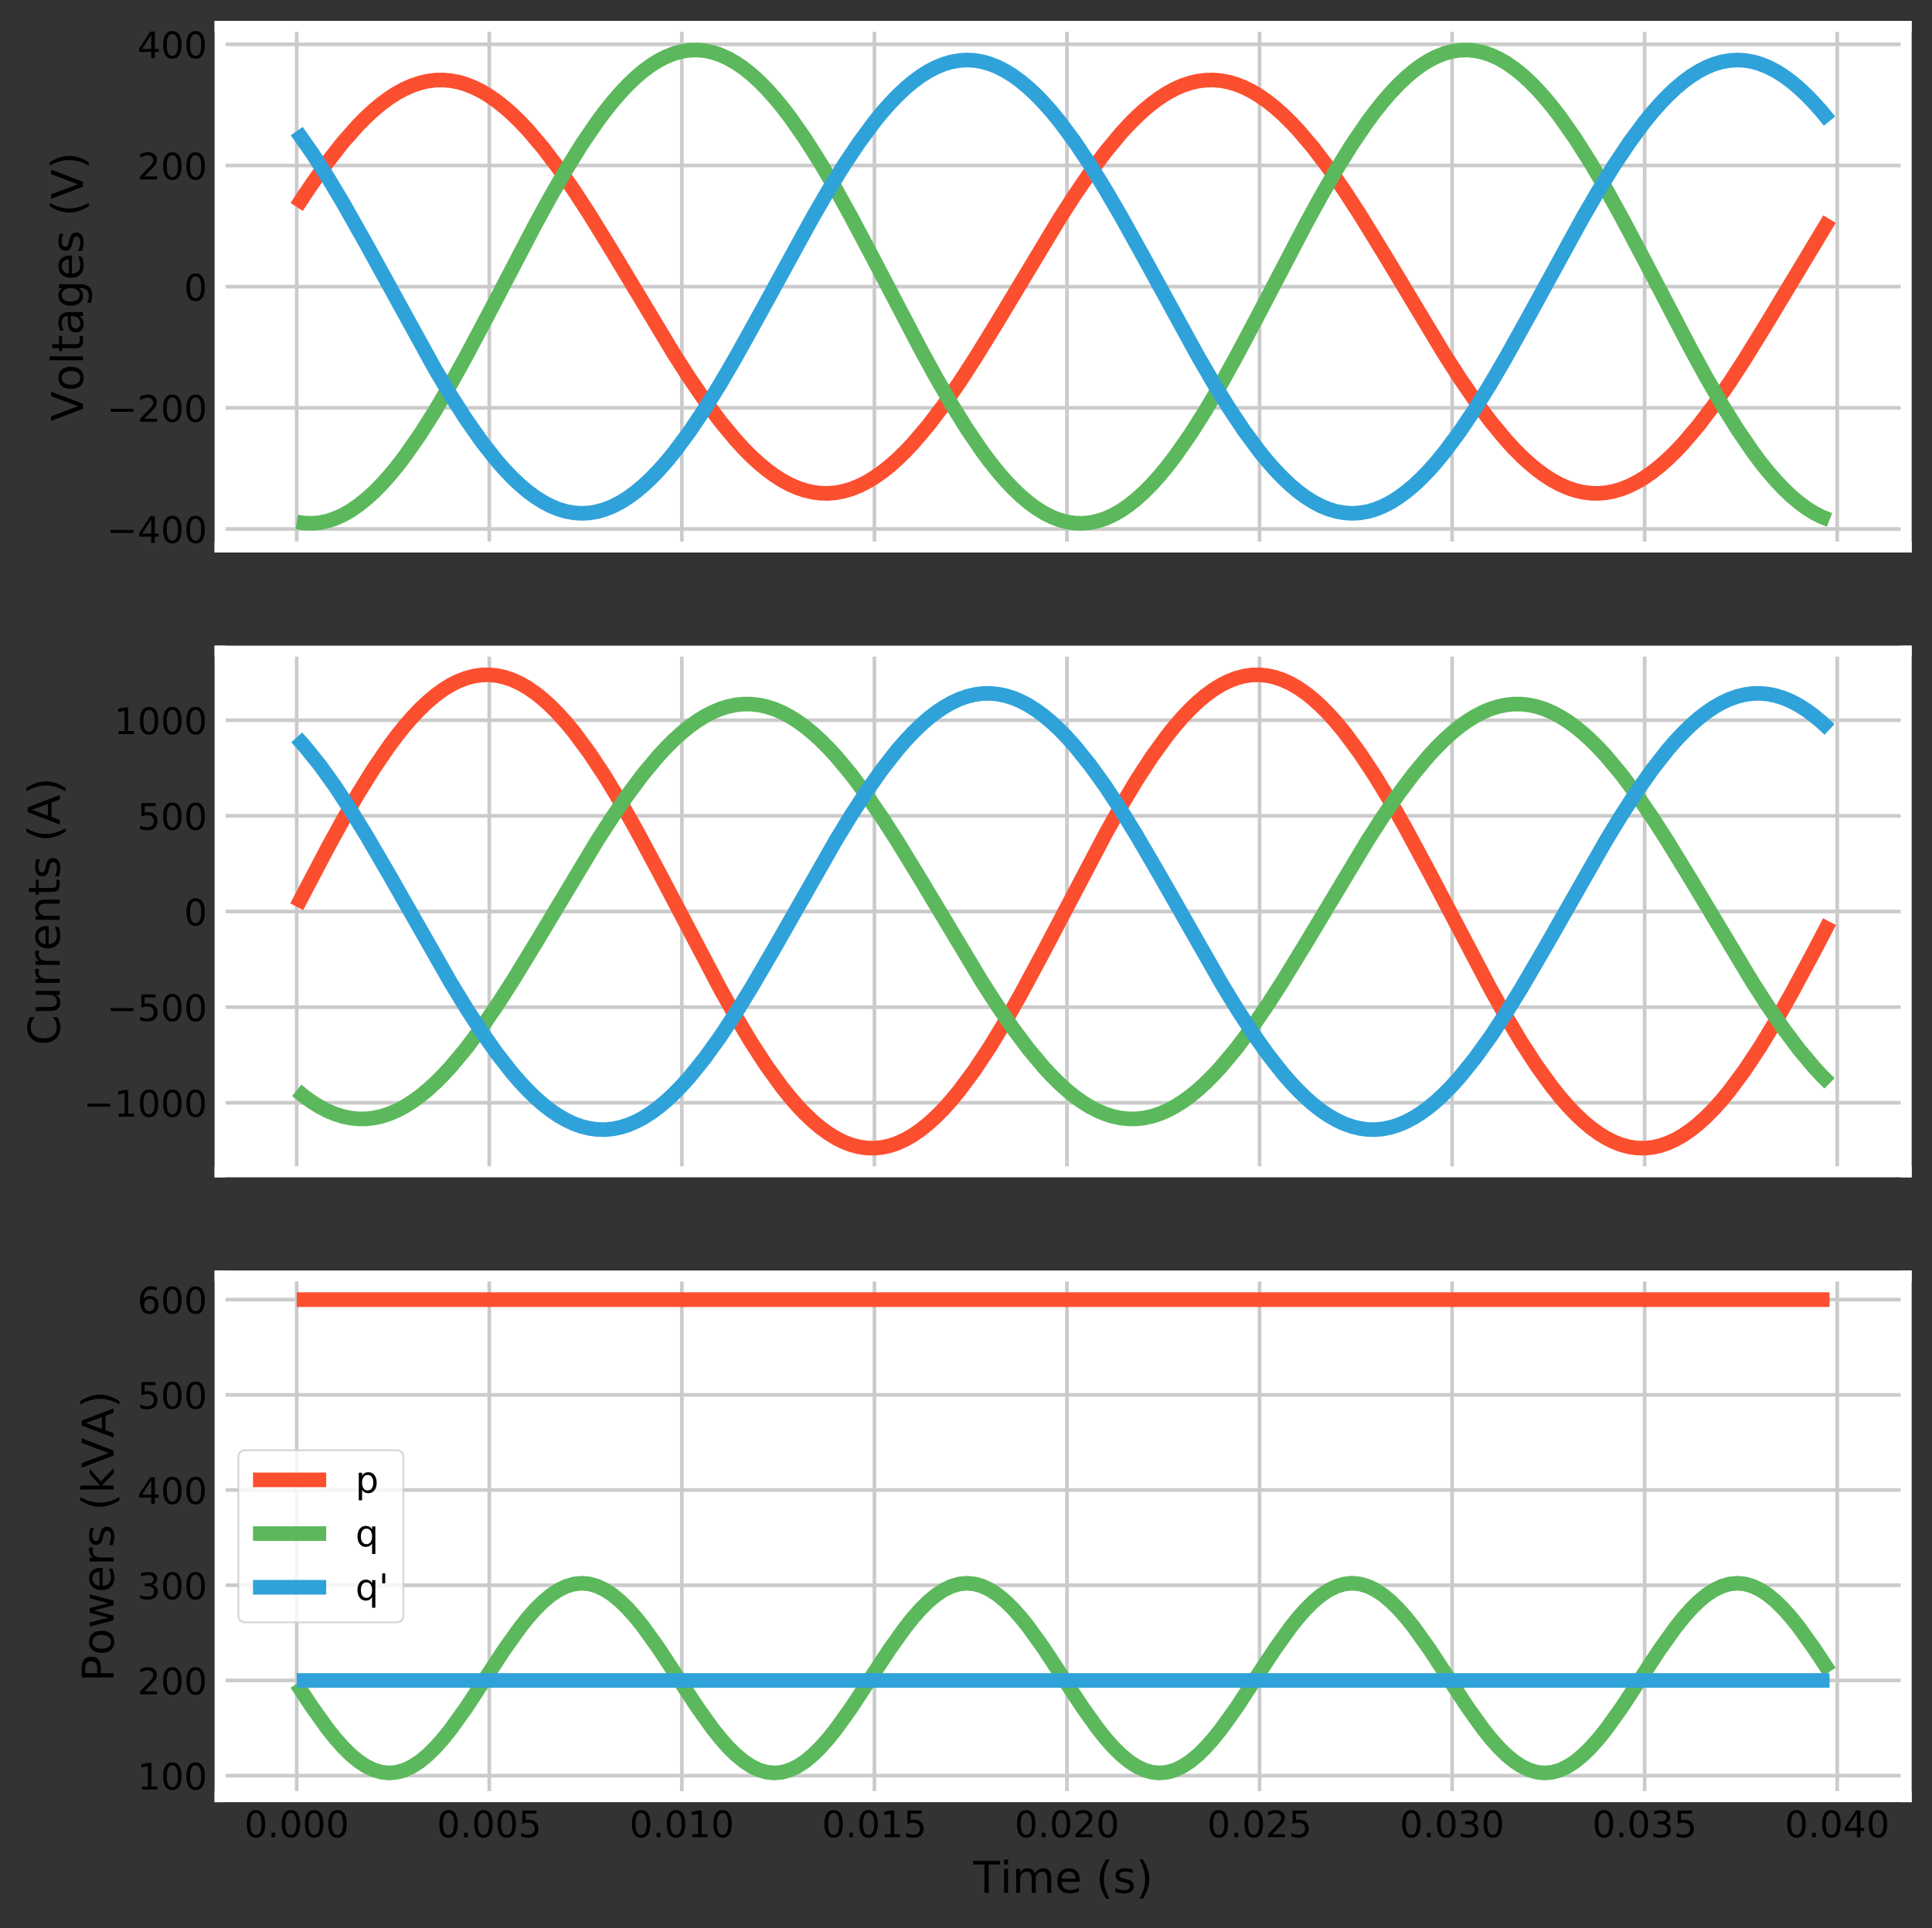 <?xml version="1.0" encoding="utf-8" standalone="no"?>
<!DOCTYPE svg PUBLIC "-//W3C//DTD SVG 1.1//EN"
  "http://www.w3.org/Graphics/SVG/1.1/DTD/svg11.dtd">
<!-- Created with matplotlib (http://matplotlib.org/) -->
<svg height="527pt" version="1.1" viewBox="0 0 528 527" width="528pt" xmlns="http://www.w3.org/2000/svg" xmlns:xlink="http://www.w3.org/1999/xlink">
 <rect x="0" y="0" width="528" height="527" fill="#333333" stroke="none"/>
 <defs>
  <style type="text/css">
*{stroke-linecap:butt;stroke-linejoin:round;}
  </style>
 </defs>
 <g id="figure_1">
  <g id="patch_1">
   <path d="M 0 527.032 
L 528.143 527.032 
L 528.143 0 
L 0 0 
z
" style="fill:none;opacity:0;"/>
  </g>
  <g id="axes_1">
   <g id="patch_2">
    <path d="M 60.143 149.506 
L 520.943 149.506 
L 520.943 7.2 
L 60.143 7.2 
z
" style="fill:#ffffff;"/>
   </g>
   <g id="matplotlib.axis_1">
    <g id="xtick_1">
     <g id="line2d_1">
      <path clip-path="url(#p854ce98c06)" d="M 81.089 149.506 
L 81.089 7.2 
" style="fill:none;stroke:#cbcbcb;"/>
     </g>
     <g id="line2d_2"/>
    </g>
    <g id="xtick_2">
     <g id="line2d_3">
      <path clip-path="url(#p854ce98c06)" d="M 133.716 149.506 
L 133.716 7.2 
" style="fill:none;stroke:#cbcbcb;"/>
     </g>
     <g id="line2d_4"/>
    </g>
    <g id="xtick_3">
     <g id="line2d_5">
      <path clip-path="url(#p854ce98c06)" d="M 186.342 149.506 
L 186.342 7.2 
" style="fill:none;stroke:#cbcbcb;"/>
     </g>
     <g id="line2d_6"/>
    </g>
    <g id="xtick_4">
     <g id="line2d_7">
      <path clip-path="url(#p854ce98c06)" d="M 238.969 149.506 
L 238.969 7.2 
" style="fill:none;stroke:#cbcbcb;"/>
     </g>
     <g id="line2d_8"/>
    </g>
    <g id="xtick_5">
     <g id="line2d_9">
      <path clip-path="url(#p854ce98c06)" d="M 291.596 149.506 
L 291.596 7.2 
" style="fill:none;stroke:#cbcbcb;"/>
     </g>
     <g id="line2d_10"/>
    </g>
    <g id="xtick_6">
     <g id="line2d_11">
      <path clip-path="url(#p854ce98c06)" d="M 344.223 149.506 
L 344.223 7.2 
" style="fill:none;stroke:#cbcbcb;"/>
     </g>
     <g id="line2d_12"/>
    </g>
    <g id="xtick_7">
     <g id="line2d_13">
      <path clip-path="url(#p854ce98c06)" d="M 396.85 149.506 
L 396.85 7.2 
" style="fill:none;stroke:#cbcbcb;"/>
     </g>
     <g id="line2d_14"/>
    </g>
    <g id="xtick_8">
     <g id="line2d_15">
      <path clip-path="url(#p854ce98c06)" d="M 449.476 149.506 
L 449.476 7.2 
" style="fill:none;stroke:#cbcbcb;"/>
     </g>
     <g id="line2d_16"/>
    </g>
    <g id="xtick_9">
     <g id="line2d_17">
      <path clip-path="url(#p854ce98c06)" d="M 502.103 149.506 
L 502.103 7.2 
" style="fill:none;stroke:#cbcbcb;"/>
     </g>
     <g id="line2d_18"/>
    </g>
   </g>
   <g id="matplotlib.axis_2">
    <g id="ytick_1">
     <g id="line2d_19">
      <path clip-path="url(#p854ce98c06)" d="M 60.143 144.587 
L 520.943 144.587 
" style="fill:none;stroke:#cbcbcb;"/>
     </g>
     <g id="line2d_20"/>
     <g id="text_1">
      <!-- −400 -->
      <defs>
       <path d="M 10.594 35.5 
L 73.188 35.5 
L 73.188 27.203 
L 10.594 27.203 
z
" id="DejaVuSans-2212"/>
       <path d="M 37.797 64.312 
L 12.891 25.391 
L 37.797 25.391 
z
M 35.203 72.906 
L 47.609 72.906 
L 47.609 25.391 
L 58.016 25.391 
L 58.016 17.188 
L 47.609 17.188 
L 47.609 0 
L 37.797 0 
L 37.797 17.188 
L 4.891 17.188 
L 4.891 26.703 
z
" id="DejaVuSans-34"/>
       <path d="M 31.781 66.406 
Q 24.172 66.406 20.328 58.906 
Q 16.5 51.422 16.5 36.375 
Q 16.5 21.391 20.328 13.891 
Q 24.172 6.391 31.781 6.391 
Q 39.453 6.391 43.281 13.891 
Q 47.125 21.391 47.125 36.375 
Q 47.125 51.422 43.281 58.906 
Q 39.453 66.406 31.781 66.406 
z
M 31.781 74.219 
Q 44.047 74.219 50.516 64.516 
Q 56.984 54.828 56.984 36.375 
Q 56.984 17.969 50.516 8.266 
Q 44.047 -1.422 31.781 -1.422 
Q 19.531 -1.422 13.062 8.266 
Q 6.594 17.969 6.594 36.375 
Q 6.594 54.828 13.062 64.516 
Q 19.531 74.219 31.781 74.219 
z
" id="DejaVuSans-30"/>
      </defs>
      <g transform="translate(29.176 148.386)scale(0.1 -0.1)">
       <use xlink:href="#DejaVuSans-2212"/>
       <use x="83.789" xlink:href="#DejaVuSans-34"/>
       <use x="147.412" xlink:href="#DejaVuSans-30"/>
       <use x="211.035" xlink:href="#DejaVuSans-30"/>
      </g>
     </g>
    </g>
    <g id="ytick_2">
     <g id="line2d_21">
      <path clip-path="url(#p854ce98c06)" d="M 60.143 111.47 
L 520.943 111.47 
" style="fill:none;stroke:#cbcbcb;"/>
     </g>
     <g id="line2d_22"/>
     <g id="text_2">
      <!-- −200 -->
      <defs>
       <path d="M 19.188 8.297 
L 53.609 8.297 
L 53.609 0 
L 7.328 0 
L 7.328 8.297 
Q 12.938 14.109 22.625 23.891 
Q 32.328 33.688 34.812 36.531 
Q 39.547 41.844 41.422 45.531 
Q 43.312 49.219 43.312 52.781 
Q 43.312 58.594 39.234 62.25 
Q 35.156 65.922 28.609 65.922 
Q 23.969 65.922 18.812 64.312 
Q 13.672 62.703 7.812 59.422 
L 7.812 69.391 
Q 13.766 71.781 18.938 73 
Q 24.125 74.219 28.422 74.219 
Q 39.75 74.219 46.484 68.547 
Q 53.219 62.891 53.219 53.422 
Q 53.219 48.922 51.531 44.891 
Q 49.859 40.875 45.406 35.406 
Q 44.188 33.984 37.641 27.219 
Q 31.109 20.453 19.188 8.297 
z
" id="DejaVuSans-32"/>
      </defs>
      <g transform="translate(29.176 115.269)scale(0.1 -0.1)">
       <use xlink:href="#DejaVuSans-2212"/>
       <use x="83.789" xlink:href="#DejaVuSans-32"/>
       <use x="147.412" xlink:href="#DejaVuSans-30"/>
       <use x="211.035" xlink:href="#DejaVuSans-30"/>
      </g>
     </g>
    </g>
    <g id="ytick_3">
     <g id="line2d_23">
      <path clip-path="url(#p854ce98c06)" d="M 60.143 78.353 
L 520.943 78.353 
" style="fill:none;stroke:#cbcbcb;"/>
     </g>
     <g id="line2d_24"/>
     <g id="text_3">
      <!-- 0 -->
      <g transform="translate(50.281 82.152)scale(0.1 -0.1)">
       <use xlink:href="#DejaVuSans-30"/>
      </g>
     </g>
    </g>
    <g id="ytick_4">
     <g id="line2d_25">
      <path clip-path="url(#p854ce98c06)" d="M 60.143 45.236 
L 520.943 45.236 
" style="fill:none;stroke:#cbcbcb;"/>
     </g>
     <g id="line2d_26"/>
     <g id="text_4">
      <!-- 200 -->
      <g transform="translate(37.556 49.035)scale(0.1 -0.1)">
       <use xlink:href="#DejaVuSans-32"/>
       <use x="63.623" xlink:href="#DejaVuSans-30"/>
       <use x="127.246" xlink:href="#DejaVuSans-30"/>
      </g>
     </g>
    </g>
    <g id="ytick_5">
     <g id="line2d_27">
      <path clip-path="url(#p854ce98c06)" d="M 60.143 12.119 
L 520.943 12.119 
" style="fill:none;stroke:#cbcbcb;"/>
     </g>
     <g id="line2d_28"/>
     <g id="text_5">
      <!-- 400 -->
      <g transform="translate(37.556 15.918)scale(0.1 -0.1)">
       <use xlink:href="#DejaVuSans-34"/>
       <use x="63.623" xlink:href="#DejaVuSans-30"/>
       <use x="127.246" xlink:href="#DejaVuSans-30"/>
      </g>
     </g>
    </g>
    <g id="text_6">
     <!-- Voltages (V) -->
     <defs>
      <path d="M 28.609 0 
L 0.781 72.906 
L 11.078 72.906 
L 34.188 11.531 
L 57.328 72.906 
L 67.578 72.906 
L 39.797 0 
z
" id="DejaVuSans-56"/>
      <path d="M 30.609 48.391 
Q 23.391 48.391 19.188 42.75 
Q 14.984 37.109 14.984 27.297 
Q 14.984 17.484 19.156 11.844 
Q 23.344 6.203 30.609 6.203 
Q 37.797 6.203 41.984 11.859 
Q 46.188 17.531 46.188 27.297 
Q 46.188 37.016 41.984 42.703 
Q 37.797 48.391 30.609 48.391 
z
M 30.609 56 
Q 42.328 56 49.016 48.375 
Q 55.719 40.766 55.719 27.297 
Q 55.719 13.875 49.016 6.219 
Q 42.328 -1.422 30.609 -1.422 
Q 18.844 -1.422 12.172 6.219 
Q 5.516 13.875 5.516 27.297 
Q 5.516 40.766 12.172 48.375 
Q 18.844 56 30.609 56 
z
" id="DejaVuSans-6f"/>
      <path d="M 9.422 75.984 
L 18.406 75.984 
L 18.406 0 
L 9.422 0 
z
" id="DejaVuSans-6c"/>
      <path d="M 18.312 70.219 
L 18.312 54.688 
L 36.812 54.688 
L 36.812 47.703 
L 18.312 47.703 
L 18.312 18.016 
Q 18.312 11.328 20.141 9.422 
Q 21.969 7.516 27.594 7.516 
L 36.812 7.516 
L 36.812 0 
L 27.594 0 
Q 17.188 0 13.234 3.875 
Q 9.281 7.766 9.281 18.016 
L 9.281 47.703 
L 2.688 47.703 
L 2.688 54.688 
L 9.281 54.688 
L 9.281 70.219 
z
" id="DejaVuSans-74"/>
      <path d="M 34.281 27.484 
Q 23.391 27.484 19.188 25 
Q 14.984 22.516 14.984 16.5 
Q 14.984 11.719 18.141 8.906 
Q 21.297 6.109 26.703 6.109 
Q 34.188 6.109 38.703 11.406 
Q 43.219 16.703 43.219 25.484 
L 43.219 27.484 
z
M 52.203 31.203 
L 52.203 0 
L 43.219 0 
L 43.219 8.297 
Q 40.141 3.328 35.547 0.953 
Q 30.953 -1.422 24.312 -1.422 
Q 15.922 -1.422 10.953 3.297 
Q 6 8.016 6 15.922 
Q 6 25.141 12.172 29.828 
Q 18.359 34.516 30.609 34.516 
L 43.219 34.516 
L 43.219 35.406 
Q 43.219 41.609 39.141 45 
Q 35.062 48.391 27.688 48.391 
Q 23 48.391 18.547 47.266 
Q 14.109 46.141 10.016 43.891 
L 10.016 52.203 
Q 14.938 54.109 19.578 55.047 
Q 24.219 56 28.609 56 
Q 40.484 56 46.344 49.844 
Q 52.203 43.703 52.203 31.203 
z
" id="DejaVuSans-61"/>
      <path d="M 45.406 27.984 
Q 45.406 37.75 41.375 43.109 
Q 37.359 48.484 30.078 48.484 
Q 22.859 48.484 18.828 43.109 
Q 14.797 37.75 14.797 27.984 
Q 14.797 18.266 18.828 12.891 
Q 22.859 7.516 30.078 7.516 
Q 37.359 7.516 41.375 12.891 
Q 45.406 18.266 45.406 27.984 
z
M 54.391 6.781 
Q 54.391 -7.172 48.188 -13.984 
Q 42 -20.797 29.203 -20.797 
Q 24.469 -20.797 20.266 -20.094 
Q 16.062 -19.391 12.109 -17.922 
L 12.109 -9.188 
Q 16.062 -11.328 19.922 -12.344 
Q 23.781 -13.375 27.781 -13.375 
Q 36.625 -13.375 41.016 -8.766 
Q 45.406 -4.156 45.406 5.172 
L 45.406 9.625 
Q 42.625 4.781 38.281 2.391 
Q 33.938 0 27.875 0 
Q 17.828 0 11.672 7.656 
Q 5.516 15.328 5.516 27.984 
Q 5.516 40.672 11.672 48.328 
Q 17.828 56 27.875 56 
Q 33.938 56 38.281 53.609 
Q 42.625 51.219 45.406 46.391 
L 45.406 54.688 
L 54.391 54.688 
z
" id="DejaVuSans-67"/>
      <path d="M 56.203 29.594 
L 56.203 25.203 
L 14.891 25.203 
Q 15.484 15.922 20.484 11.062 
Q 25.484 6.203 34.422 6.203 
Q 39.594 6.203 44.453 7.469 
Q 49.312 8.734 54.109 11.281 
L 54.109 2.781 
Q 49.266 0.734 44.188 -0.344 
Q 39.109 -1.422 33.891 -1.422 
Q 20.797 -1.422 13.156 6.188 
Q 5.516 13.812 5.516 26.812 
Q 5.516 40.234 12.766 48.109 
Q 20.016 56 32.328 56 
Q 43.359 56 49.781 48.891 
Q 56.203 41.797 56.203 29.594 
z
M 47.219 32.234 
Q 47.125 39.594 43.094 43.984 
Q 39.062 48.391 32.422 48.391 
Q 24.906 48.391 20.391 44.141 
Q 15.875 39.891 15.188 32.172 
z
" id="DejaVuSans-65"/>
      <path d="M 44.281 53.078 
L 44.281 44.578 
Q 40.484 46.531 36.375 47.5 
Q 32.281 48.484 27.875 48.484 
Q 21.188 48.484 17.844 46.438 
Q 14.5 44.391 14.5 40.281 
Q 14.5 37.156 16.891 35.375 
Q 19.281 33.594 26.516 31.984 
L 29.594 31.297 
Q 39.156 29.25 43.188 25.516 
Q 47.219 21.781 47.219 15.094 
Q 47.219 7.469 41.188 3.016 
Q 35.156 -1.422 24.609 -1.422 
Q 20.219 -1.422 15.453 -0.562 
Q 10.688 0.297 5.422 2 
L 5.422 11.281 
Q 10.406 8.688 15.234 7.391 
Q 20.062 6.109 24.812 6.109 
Q 31.156 6.109 34.562 8.281 
Q 37.984 10.453 37.984 14.406 
Q 37.984 18.062 35.516 20.016 
Q 33.062 21.969 24.703 23.781 
L 21.578 24.516 
Q 13.234 26.266 9.516 29.906 
Q 5.812 33.547 5.812 39.891 
Q 5.812 47.609 11.281 51.797 
Q 16.75 56 26.812 56 
Q 31.781 56 36.172 55.266 
Q 40.578 54.547 44.281 53.078 
z
" id="DejaVuSans-73"/>
      <path id="DejaVuSans-20"/>
      <path d="M 31 75.875 
Q 24.469 64.656 21.281 53.656 
Q 18.109 42.672 18.109 31.391 
Q 18.109 20.125 21.312 9.062 
Q 24.516 -2 31 -13.188 
L 23.188 -13.188 
Q 15.875 -1.703 12.234 9.375 
Q 8.594 20.453 8.594 31.391 
Q 8.594 42.281 12.203 53.312 
Q 15.828 64.359 23.188 75.875 
z
" id="DejaVuSans-28"/>
      <path d="M 8.016 75.875 
L 15.828 75.875 
Q 23.141 64.359 26.781 53.312 
Q 30.422 42.281 30.422 31.391 
Q 30.422 20.453 26.781 9.375 
Q 23.141 -1.703 15.828 -13.188 
L 8.016 -13.188 
Q 14.5 -2 17.703 9.062 
Q 20.906 20.125 20.906 31.391 
Q 20.906 42.672 17.703 53.656 
Q 14.5 64.656 8.016 75.875 
z
" id="DejaVuSans-29"/>
     </defs>
     <g transform="translate(22.681 115.138)rotate(-90)scale(0.12 -0.12)">
      <use xlink:href="#DejaVuSans-56"/>
      <use x="68.299" xlink:href="#DejaVuSans-6f"/>
      <use x="129.48" xlink:href="#DejaVuSans-6c"/>
      <use x="157.264" xlink:href="#DejaVuSans-74"/>
      <use x="196.473" xlink:href="#DejaVuSans-61"/>
      <use x="257.752" xlink:href="#DejaVuSans-67"/>
      <use x="321.229" xlink:href="#DejaVuSans-65"/>
      <use x="382.752" xlink:href="#DejaVuSans-73"/>
      <use x="434.852" xlink:href="#DejaVuSans-20"/>
      <use x="466.639" xlink:href="#DejaVuSans-28"/>
      <use x="505.652" xlink:href="#DejaVuSans-56"/>
      <use x="574.061" xlink:href="#DejaVuSans-29"/>
     </g>
    </g>
   </g>
   <g id="line2d_29">
    <path clip-path="url(#p854ce98c06)" d="M 81.089 56.564 
L 83.194 53.334 
L 85.299 50.203 
L 89.509 44.285 
L 93.719 38.904 
L 97.929 34.146 
L 100.035 32.024 
L 102.14 30.085 
L 104.245 28.336 
L 106.35 26.785 
L 108.455 25.437 
L 110.56 24.298 
L 112.665 23.373 
L 114.77 22.664 
L 116.875 22.175 
L 118.98 21.908 
L 121.085 21.864 
L 123.19 22.042 
L 125.295 22.443 
L 127.4 23.064 
L 129.506 23.904 
L 131.611 24.958 
L 133.716 26.224 
L 135.821 27.695 
L 137.926 29.366 
L 140.031 31.23 
L 142.136 33.28 
L 144.241 35.508 
L 148.451 40.462 
L 152.661 46.014 
L 156.871 52.075 
L 161.082 58.551 
L 167.397 68.817 
L 184.237 96.825 
L 188.448 103.372 
L 192.658 109.524 
L 196.868 115.184 
L 201.078 120.263 
L 203.183 122.56 
L 205.288 124.682 
L 207.393 126.621 
L 209.498 128.37 
L 211.603 129.921 
L 213.708 131.269 
L 215.813 132.408 
L 217.918 133.333 
L 220.024 134.042 
L 222.129 134.531 
L 224.234 134.798 
L 226.339 134.842 
L 228.444 134.664 
L 230.549 134.263 
L 232.654 133.642 
L 234.759 132.802 
L 236.864 131.747 
L 238.969 130.482 
L 241.074 129.011 
L 243.179 127.34 
L 245.284 125.476 
L 247.389 123.426 
L 249.495 121.198 
L 253.705 116.244 
L 257.915 110.692 
L 262.125 104.631 
L 266.335 98.155 
L 272.65 87.888 
L 289.491 59.881 
L 293.701 53.334 
L 297.911 47.182 
L 302.121 41.522 
L 306.331 36.442 
L 308.437 34.146 
L 310.542 32.024 
L 312.647 30.085 
L 314.752 28.336 
L 316.857 26.785 
L 318.962 25.437 
L 321.067 24.298 
L 323.172 23.373 
L 325.277 22.664 
L 327.382 22.175 
L 329.487 21.908 
L 331.592 21.864 
L 333.697 22.042 
L 335.802 22.443 
L 337.908 23.064 
L 340.013 23.904 
L 342.118 24.958 
L 344.223 26.224 
L 346.328 27.695 
L 348.433 29.366 
L 350.538 31.23 
L 352.643 33.28 
L 354.748 35.508 
L 358.958 40.462 
L 363.168 46.014 
L 367.379 52.075 
L 371.589 58.551 
L 377.904 68.817 
L 394.744 96.825 
L 398.955 103.372 
L 403.165 109.524 
L 407.375 115.184 
L 411.585 120.263 
L 413.69 122.56 
L 415.795 124.682 
L 417.9 126.621 
L 420.005 128.37 
L 422.11 129.921 
L 424.215 131.269 
L 426.321 132.408 
L 428.426 133.333 
L 430.531 134.042 
L 432.636 134.531 
L 434.741 134.798 
L 436.846 134.842 
L 438.951 134.664 
L 441.056 134.263 
L 443.161 133.642 
L 445.266 132.802 
L 447.371 131.747 
L 449.476 130.482 
L 451.581 129.011 
L 453.686 127.34 
L 455.791 125.476 
L 457.897 123.426 
L 460.002 121.198 
L 464.212 116.244 
L 468.422 110.692 
L 472.632 104.631 
L 476.842 98.155 
L 483.157 87.888 
L 499.998 59.881 
L 499.998 59.881 
" style="fill:none;stroke:#fc4f30;stroke-width:4;"/>
   </g>
   <g id="line2d_30">
    <path clip-path="url(#p854ce98c06)" d="M 81.089 142.658 
L 83.194 142.975 
L 85.299 143.037 
L 87.404 142.844 
L 89.509 142.397 
L 91.614 141.696 
L 93.719 140.746 
L 95.824 139.55 
L 97.929 138.112 
L 100.035 136.438 
L 102.14 134.535 
L 104.245 132.41 
L 106.35 130.071 
L 108.455 127.529 
L 110.56 124.793 
L 114.77 118.782 
L 118.98 112.133 
L 123.19 104.952 
L 127.4 97.351 
L 133.716 85.427 
L 146.346 61.258 
L 150.556 53.572 
L 154.766 46.278 
L 158.977 39.49 
L 163.187 33.314 
L 165.292 30.487 
L 167.397 27.849 
L 169.502 25.41 
L 171.607 23.18 
L 173.712 21.168 
L 175.817 19.381 
L 177.922 17.827 
L 180.027 16.512 
L 182.132 15.442 
L 184.237 14.619 
L 186.342 14.048 
L 188.448 13.731 
L 190.553 13.668 
L 192.658 13.861 
L 194.763 14.309 
L 196.868 15.009 
L 198.973 15.96 
L 201.078 17.156 
L 203.183 18.594 
L 205.288 20.268 
L 207.393 22.171 
L 209.498 24.296 
L 211.603 26.634 
L 213.708 29.177 
L 215.813 31.913 
L 220.024 37.924 
L 224.234 44.573 
L 228.444 51.754 
L 232.654 59.355 
L 238.969 71.279 
L 251.6 95.448 
L 255.81 103.133 
L 260.02 110.428 
L 264.23 117.216 
L 268.44 123.392 
L 270.545 126.219 
L 272.65 128.857 
L 274.755 131.296 
L 276.86 133.526 
L 278.966 135.538 
L 281.071 137.325 
L 283.176 138.879 
L 285.281 140.193 
L 287.386 141.264 
L 289.491 142.087 
L 291.596 142.658 
L 293.701 142.975 
L 295.806 143.037 
L 297.911 142.844 
L 300.016 142.397 
L 302.121 141.696 
L 304.226 140.746 
L 306.331 139.55 
L 308.437 138.112 
L 310.542 136.438 
L 312.647 134.535 
L 314.752 132.41 
L 316.857 130.071 
L 318.962 127.529 
L 321.067 124.793 
L 325.277 118.782 
L 329.487 112.133 
L 333.697 104.952 
L 337.908 97.351 
L 344.223 85.427 
L 356.853 61.258 
L 361.063 53.572 
L 365.273 46.278 
L 369.484 39.49 
L 373.694 33.314 
L 375.799 30.487 
L 377.904 27.849 
L 380.009 25.41 
L 382.114 23.18 
L 384.219 21.168 
L 386.324 19.381 
L 388.429 17.827 
L 390.534 16.512 
L 392.639 15.442 
L 394.744 14.619 
L 396.85 14.048 
L 398.955 13.731 
L 401.06 13.668 
L 403.165 13.861 
L 405.27 14.309 
L 407.375 15.009 
L 409.48 15.96 
L 411.585 17.156 
L 413.69 18.594 
L 415.795 20.268 
L 417.9 22.171 
L 420.005 24.296 
L 422.11 26.634 
L 424.215 29.177 
L 426.321 31.913 
L 430.531 37.924 
L 434.741 44.573 
L 438.951 51.754 
L 443.161 59.355 
L 449.476 71.279 
L 462.107 95.448 
L 466.317 103.133 
L 470.527 110.428 
L 474.737 117.216 
L 478.947 123.392 
L 481.052 126.219 
L 483.157 128.857 
L 485.262 131.296 
L 487.368 133.526 
L 489.473 135.538 
L 491.578 137.325 
L 493.683 138.879 
L 495.788 140.193 
L 497.893 141.264 
L 499.998 142.087 
L 499.998 142.087 
" style="fill:none;stroke:#5cb85c;stroke-width:4;"/>
   </g>
   <g id="line2d_31">
    <path clip-path="url(#p854ce98c06)" d="M 81.089 35.837 
L 85.299 41.819 
L 89.509 48.377 
L 93.719 55.408 
L 100.035 66.597 
L 118.98 101.018 
L 123.19 108.065 
L 127.4 114.644 
L 131.611 120.65 
L 135.821 125.989 
L 137.926 128.382 
L 140.031 130.577 
L 142.136 132.566 
L 144.241 134.342 
L 146.346 135.896 
L 148.451 137.223 
L 150.556 138.318 
L 152.661 139.176 
L 154.766 139.794 
L 156.871 140.17 
L 158.977 140.302 
L 161.082 140.189 
L 163.187 139.832 
L 165.292 139.232 
L 167.397 138.393 
L 169.502 137.316 
L 171.607 136.007 
L 173.712 134.47 
L 175.817 132.711 
L 177.922 130.738 
L 180.027 128.559 
L 182.132 126.181 
L 184.237 123.614 
L 188.448 117.956 
L 192.658 111.674 
L 196.868 104.865 
L 201.078 97.639 
L 207.393 86.266 
L 222.129 59.353 
L 226.339 52.113 
L 230.549 45.286 
L 234.759 38.981 
L 238.969 33.297 
L 241.074 30.717 
L 243.179 28.324 
L 245.284 26.129 
L 247.389 24.139 
L 249.495 22.364 
L 251.6 20.81 
L 253.705 19.483 
L 255.81 18.388 
L 257.915 17.53 
L 260.02 16.912 
L 262.125 16.536 
L 264.23 16.404 
L 266.335 16.517 
L 268.44 16.874 
L 270.545 17.473 
L 272.65 18.313 
L 274.755 19.39 
L 276.86 20.699 
L 278.966 22.236 
L 281.071 23.995 
L 283.176 25.967 
L 285.281 28.147 
L 287.386 30.525 
L 289.491 33.091 
L 293.701 38.75 
L 297.911 45.032 
L 302.121 51.84 
L 306.331 59.067 
L 312.647 70.439 
L 327.382 97.353 
L 331.592 104.593 
L 335.802 111.42 
L 340.013 117.725 
L 344.223 123.409 
L 346.328 125.989 
L 348.433 128.382 
L 350.538 130.577 
L 352.643 132.566 
L 354.748 134.342 
L 356.853 135.896 
L 358.958 137.223 
L 361.063 138.318 
L 363.168 139.176 
L 365.273 139.794 
L 367.379 140.17 
L 369.484 140.302 
L 371.589 140.189 
L 373.694 139.832 
L 375.799 139.232 
L 377.904 138.393 
L 380.009 137.316 
L 382.114 136.007 
L 384.219 134.47 
L 386.324 132.711 
L 388.429 130.738 
L 390.534 128.559 
L 392.639 126.181 
L 394.744 123.614 
L 398.955 117.956 
L 403.165 111.674 
L 407.375 104.865 
L 411.585 97.639 
L 417.9 86.266 
L 432.636 59.353 
L 436.846 52.113 
L 441.056 45.286 
L 445.266 38.981 
L 449.476 33.297 
L 451.581 30.717 
L 453.686 28.324 
L 455.791 26.129 
L 457.897 24.139 
L 460.002 22.364 
L 462.107 20.81 
L 464.212 19.483 
L 466.317 18.388 
L 468.422 17.53 
L 470.527 16.912 
L 472.632 16.536 
L 474.737 16.404 
L 476.842 16.517 
L 478.947 16.874 
L 481.052 17.473 
L 483.157 18.313 
L 485.262 19.39 
L 487.368 20.699 
L 489.473 22.236 
L 491.578 23.995 
L 493.683 25.967 
L 495.788 28.147 
L 497.893 30.525 
L 499.998 33.091 
L 499.998 33.091 
" style="fill:none;stroke:#30a2da;stroke-width:4;"/>
   </g>
   <g id="patch_3">
    <path d="M 60.143 149.506 
L 60.143 7.2 
" style="fill:none;stroke:#ffffff;stroke-linecap:square;stroke-linejoin:miter;stroke-width:3;"/>
   </g>
   <g id="patch_4">
    <path d="M 520.943 149.506 
L 520.943 7.2 
" style="fill:none;stroke:#ffffff;stroke-linecap:square;stroke-linejoin:miter;stroke-width:3;"/>
   </g>
   <g id="patch_5">
    <path d="M 60.143 149.506 
L 520.943 149.506 
" style="fill:none;stroke:#ffffff;stroke-linecap:square;stroke-linejoin:miter;stroke-width:3;"/>
   </g>
   <g id="patch_6">
    <path d="M 60.143 7.2 
L 520.943 7.2 
" style="fill:none;stroke:#ffffff;stroke-linecap:square;stroke-linejoin:miter;stroke-width:3;"/>
   </g>
  </g>
  <g id="axes_2">
   <g id="patch_7">
    <path d="M 60.143 320.273 
L 520.943 320.273 
L 520.943 177.967 
L 60.143 177.967 
z
" style="fill:#ffffff;"/>
   </g>
   <g id="matplotlib.axis_3">
    <g id="xtick_10">
     <g id="line2d_32">
      <path clip-path="url(#p1082b84325)" d="M 81.089 320.273 
L 81.089 177.967 
" style="fill:none;stroke:#cbcbcb;"/>
     </g>
     <g id="line2d_33"/>
    </g>
    <g id="xtick_11">
     <g id="line2d_34">
      <path clip-path="url(#p1082b84325)" d="M 133.716 320.273 
L 133.716 177.967 
" style="fill:none;stroke:#cbcbcb;"/>
     </g>
     <g id="line2d_35"/>
    </g>
    <g id="xtick_12">
     <g id="line2d_36">
      <path clip-path="url(#p1082b84325)" d="M 186.342 320.273 
L 186.342 177.967 
" style="fill:none;stroke:#cbcbcb;"/>
     </g>
     <g id="line2d_37"/>
    </g>
    <g id="xtick_13">
     <g id="line2d_38">
      <path clip-path="url(#p1082b84325)" d="M 238.969 320.273 
L 238.969 177.967 
" style="fill:none;stroke:#cbcbcb;"/>
     </g>
     <g id="line2d_39"/>
    </g>
    <g id="xtick_14">
     <g id="line2d_40">
      <path clip-path="url(#p1082b84325)" d="M 291.596 320.273 
L 291.596 177.967 
" style="fill:none;stroke:#cbcbcb;"/>
     </g>
     <g id="line2d_41"/>
    </g>
    <g id="xtick_15">
     <g id="line2d_42">
      <path clip-path="url(#p1082b84325)" d="M 344.223 320.273 
L 344.223 177.967 
" style="fill:none;stroke:#cbcbcb;"/>
     </g>
     <g id="line2d_43"/>
    </g>
    <g id="xtick_16">
     <g id="line2d_44">
      <path clip-path="url(#p1082b84325)" d="M 396.85 320.273 
L 396.85 177.967 
" style="fill:none;stroke:#cbcbcb;"/>
     </g>
     <g id="line2d_45"/>
    </g>
    <g id="xtick_17">
     <g id="line2d_46">
      <path clip-path="url(#p1082b84325)" d="M 449.476 320.273 
L 449.476 177.967 
" style="fill:none;stroke:#cbcbcb;"/>
     </g>
     <g id="line2d_47"/>
    </g>
    <g id="xtick_18">
     <g id="line2d_48">
      <path clip-path="url(#p1082b84325)" d="M 502.103 320.273 
L 502.103 177.967 
" style="fill:none;stroke:#cbcbcb;"/>
     </g>
     <g id="line2d_49"/>
    </g>
   </g>
   <g id="matplotlib.axis_4">
    <g id="ytick_6">
     <g id="line2d_50">
      <path clip-path="url(#p1082b84325)" d="M 60.143 301.399 
L 520.943 301.399 
" style="fill:none;stroke:#cbcbcb;"/>
     </g>
     <g id="line2d_51"/>
     <g id="text_7">
      <!-- −1000 -->
      <defs>
       <path d="M 12.406 8.297 
L 28.516 8.297 
L 28.516 63.922 
L 10.984 60.406 
L 10.984 69.391 
L 28.422 72.906 
L 38.281 72.906 
L 38.281 8.297 
L 54.391 8.297 
L 54.391 0 
L 12.406 0 
z
" id="DejaVuSans-31"/>
      </defs>
      <g transform="translate(22.814 305.199)scale(0.1 -0.1)">
       <use xlink:href="#DejaVuSans-2212"/>
       <use x="83.789" xlink:href="#DejaVuSans-31"/>
       <use x="147.412" xlink:href="#DejaVuSans-30"/>
       <use x="211.035" xlink:href="#DejaVuSans-30"/>
       <use x="274.658" xlink:href="#DejaVuSans-30"/>
      </g>
     </g>
    </g>
    <g id="ytick_7">
     <g id="line2d_52">
      <path clip-path="url(#p1082b84325)" d="M 60.143 275.26 
L 520.943 275.26 
" style="fill:none;stroke:#cbcbcb;"/>
     </g>
     <g id="line2d_53"/>
     <g id="text_8">
      <!-- −500 -->
      <defs>
       <path d="M 10.797 72.906 
L 49.516 72.906 
L 49.516 64.594 
L 19.828 64.594 
L 19.828 46.734 
Q 21.969 47.469 24.109 47.828 
Q 26.266 48.188 28.422 48.188 
Q 40.625 48.188 47.75 41.5 
Q 54.891 34.812 54.891 23.391 
Q 54.891 11.625 47.562 5.094 
Q 40.234 -1.422 26.906 -1.422 
Q 22.312 -1.422 17.547 -0.641 
Q 12.797 0.141 7.719 1.703 
L 7.719 11.625 
Q 12.109 9.234 16.797 8.062 
Q 21.484 6.891 26.703 6.891 
Q 35.156 6.891 40.078 11.328 
Q 45.016 15.766 45.016 23.391 
Q 45.016 31 40.078 35.438 
Q 35.156 39.891 26.703 39.891 
Q 22.75 39.891 18.812 39.016 
Q 14.891 38.141 10.797 36.281 
z
" id="DejaVuSans-35"/>
      </defs>
      <g transform="translate(29.176 279.059)scale(0.1 -0.1)">
       <use xlink:href="#DejaVuSans-2212"/>
       <use x="83.789" xlink:href="#DejaVuSans-35"/>
       <use x="147.412" xlink:href="#DejaVuSans-30"/>
       <use x="211.035" xlink:href="#DejaVuSans-30"/>
      </g>
     </g>
    </g>
    <g id="ytick_8">
     <g id="line2d_54">
      <path clip-path="url(#p1082b84325)" d="M 60.143 249.12 
L 520.943 249.12 
" style="fill:none;stroke:#cbcbcb;"/>
     </g>
     <g id="line2d_55"/>
     <g id="text_9">
      <!-- 0 -->
      <g transform="translate(50.281 252.919)scale(0.1 -0.1)">
       <use xlink:href="#DejaVuSans-30"/>
      </g>
     </g>
    </g>
    <g id="ytick_9">
     <g id="line2d_56">
      <path clip-path="url(#p1082b84325)" d="M 60.143 222.98 
L 520.943 222.98 
" style="fill:none;stroke:#cbcbcb;"/>
     </g>
     <g id="line2d_57"/>
     <g id="text_10">
      <!-- 500 -->
      <g transform="translate(37.556 226.78)scale(0.1 -0.1)">
       <use xlink:href="#DejaVuSans-35"/>
       <use x="63.623" xlink:href="#DejaVuSans-30"/>
       <use x="127.246" xlink:href="#DejaVuSans-30"/>
      </g>
     </g>
    </g>
    <g id="ytick_10">
     <g id="line2d_58">
      <path clip-path="url(#p1082b84325)" d="M 60.143 196.841 
L 520.943 196.841 
" style="fill:none;stroke:#cbcbcb;"/>
     </g>
     <g id="line2d_59"/>
     <g id="text_11">
      <!-- 1000 -->
      <g transform="translate(31.193 200.64)scale(0.1 -0.1)">
       <use xlink:href="#DejaVuSans-31"/>
       <use x="63.623" xlink:href="#DejaVuSans-30"/>
       <use x="127.246" xlink:href="#DejaVuSans-30"/>
       <use x="190.869" xlink:href="#DejaVuSans-30"/>
      </g>
     </g>
    </g>
    <g id="text_12">
     <!-- Currents (A) -->
     <defs>
      <path d="M 64.406 67.281 
L 64.406 56.891 
Q 59.422 61.531 53.781 63.812 
Q 48.141 66.109 41.797 66.109 
Q 29.297 66.109 22.656 58.469 
Q 16.016 50.828 16.016 36.375 
Q 16.016 21.969 22.656 14.328 
Q 29.297 6.688 41.797 6.688 
Q 48.141 6.688 53.781 8.984 
Q 59.422 11.281 64.406 15.922 
L 64.406 5.609 
Q 59.234 2.094 53.438 0.328 
Q 47.656 -1.422 41.219 -1.422 
Q 24.656 -1.422 15.125 8.703 
Q 5.609 18.844 5.609 36.375 
Q 5.609 53.953 15.125 64.078 
Q 24.656 74.219 41.219 74.219 
Q 47.75 74.219 53.531 72.484 
Q 59.328 70.75 64.406 67.281 
z
" id="DejaVuSans-43"/>
      <path d="M 8.5 21.578 
L 8.5 54.688 
L 17.484 54.688 
L 17.484 21.922 
Q 17.484 14.156 20.5 10.266 
Q 23.531 6.391 29.594 6.391 
Q 36.859 6.391 41.078 11.031 
Q 45.312 15.672 45.312 23.688 
L 45.312 54.688 
L 54.297 54.688 
L 54.297 0 
L 45.312 0 
L 45.312 8.406 
Q 42.047 3.422 37.719 1 
Q 33.406 -1.422 27.688 -1.422 
Q 18.266 -1.422 13.375 4.438 
Q 8.5 10.297 8.5 21.578 
z
M 31.109 56 
z
" id="DejaVuSans-75"/>
      <path d="M 41.109 46.297 
Q 39.594 47.172 37.812 47.578 
Q 36.031 48 33.891 48 
Q 26.266 48 22.188 43.047 
Q 18.109 38.094 18.109 28.812 
L 18.109 0 
L 9.078 0 
L 9.078 54.688 
L 18.109 54.688 
L 18.109 46.188 
Q 20.953 51.172 25.484 53.578 
Q 30.031 56 36.531 56 
Q 37.453 56 38.578 55.875 
Q 39.703 55.766 41.062 55.516 
z
" id="DejaVuSans-72"/>
      <path d="M 54.891 33.016 
L 54.891 0 
L 45.906 0 
L 45.906 32.719 
Q 45.906 40.484 42.875 44.328 
Q 39.844 48.188 33.797 48.188 
Q 26.516 48.188 22.312 43.547 
Q 18.109 38.922 18.109 30.906 
L 18.109 0 
L 9.078 0 
L 9.078 54.688 
L 18.109 54.688 
L 18.109 46.188 
Q 21.344 51.125 25.703 53.562 
Q 30.078 56 35.797 56 
Q 45.219 56 50.047 50.172 
Q 54.891 44.344 54.891 33.016 
z
" id="DejaVuSans-6e"/>
      <path d="M 34.188 63.188 
L 20.797 26.906 
L 47.609 26.906 
z
M 28.609 72.906 
L 39.797 72.906 
L 67.578 0 
L 57.328 0 
L 50.688 18.703 
L 17.828 18.703 
L 11.188 0 
L 0.781 0 
z
" id="DejaVuSans-41"/>
     </defs>
     <g transform="translate(16.318 285.708)rotate(-90)scale(0.12 -0.12)">
      <use xlink:href="#DejaVuSans-43"/>
      <use x="69.824" xlink:href="#DejaVuSans-75"/>
      <use x="133.203" xlink:href="#DejaVuSans-72"/>
      <use x="174.301" xlink:href="#DejaVuSans-72"/>
      <use x="215.383" xlink:href="#DejaVuSans-65"/>
      <use x="276.906" xlink:href="#DejaVuSans-6e"/>
      <use x="340.285" xlink:href="#DejaVuSans-74"/>
      <use x="379.494" xlink:href="#DejaVuSans-73"/>
      <use x="431.594" xlink:href="#DejaVuSans-20"/>
      <use x="463.381" xlink:href="#DejaVuSans-28"/>
      <use x="502.395" xlink:href="#DejaVuSans-41"/>
      <use x="570.803" xlink:href="#DejaVuSans-29"/>
     </g>
    </g>
   </g>
   <g id="line2d_60">
    <path clip-path="url(#p1082b84325)" d="M 81.089 247.834 
L 89.509 231.788 
L 93.719 224.113 
L 97.929 216.831 
L 102.14 210.059 
L 106.35 203.903 
L 108.455 201.087 
L 110.56 198.46 
L 112.665 196.033 
L 114.77 193.816 
L 116.875 191.817 
L 118.98 190.044 
L 121.085 188.505 
L 123.19 187.204 
L 125.295 186.148 
L 127.4 185.34 
L 129.506 184.784 
L 131.611 184.482 
L 133.716 184.436 
L 135.821 184.644 
L 137.926 185.107 
L 140.031 185.822 
L 142.136 186.787 
L 144.241 187.999 
L 146.346 189.451 
L 148.451 191.139 
L 150.556 193.056 
L 152.661 195.194 
L 154.766 197.545 
L 156.871 200.099 
L 161.082 205.778 
L 165.292 212.139 
L 169.502 219.085 
L 173.712 226.503 
L 180.027 238.262 
L 196.868 270.331 
L 201.078 277.825 
L 205.288 284.865 
L 209.498 291.342 
L 213.708 297.153 
L 215.813 299.78 
L 217.918 302.207 
L 220.024 304.424 
L 222.129 306.423 
L 224.234 308.196 
L 226.339 309.735 
L 228.444 311.036 
L 230.549 312.092 
L 232.654 312.9 
L 234.759 313.456 
L 236.864 313.758 
L 238.969 313.804 
L 241.074 313.596 
L 243.179 313.133 
L 245.284 312.418 
L 247.389 311.453 
L 249.495 310.241 
L 251.6 308.789 
L 253.705 307.101 
L 255.81 305.184 
L 257.915 303.046 
L 260.02 300.695 
L 262.125 298.141 
L 266.335 292.462 
L 270.545 286.101 
L 274.755 279.155 
L 278.966 271.737 
L 285.281 259.978 
L 302.121 227.909 
L 306.331 220.415 
L 310.542 213.375 
L 314.752 206.898 
L 318.962 201.087 
L 321.067 198.46 
L 323.172 196.033 
L 325.277 193.816 
L 327.382 191.817 
L 329.487 190.044 
L 331.592 188.505 
L 333.697 187.204 
L 335.802 186.148 
L 337.908 185.34 
L 340.013 184.784 
L 342.118 184.482 
L 344.223 184.436 
L 346.328 184.644 
L 348.433 185.107 
L 350.538 185.822 
L 352.643 186.787 
L 354.748 187.999 
L 356.853 189.451 
L 358.958 191.139 
L 361.063 193.056 
L 363.168 195.194 
L 365.273 197.545 
L 367.379 200.099 
L 371.589 205.778 
L 375.799 212.139 
L 380.009 219.085 
L 384.219 226.503 
L 390.534 238.262 
L 407.375 270.331 
L 411.585 277.825 
L 415.795 284.865 
L 420.005 291.342 
L 424.215 297.153 
L 426.321 299.78 
L 428.426 302.207 
L 430.531 304.424 
L 432.636 306.423 
L 434.741 308.196 
L 436.846 309.735 
L 438.951 311.036 
L 441.056 312.092 
L 443.161 312.9 
L 445.266 313.456 
L 447.371 313.758 
L 449.476 313.804 
L 451.581 313.596 
L 453.686 313.133 
L 455.791 312.418 
L 457.897 311.453 
L 460.002 310.241 
L 462.107 308.789 
L 464.212 307.101 
L 466.317 305.184 
L 468.422 303.046 
L 470.527 300.695 
L 472.632 298.141 
L 476.842 292.462 
L 481.052 286.101 
L 485.262 279.155 
L 489.473 271.737 
L 495.788 259.978 
L 499.998 251.899 
L 499.998 251.899 
" style="fill:none;stroke:#fc4f30;stroke-width:4;"/>
   </g>
   <g id="line2d_61">
    <path clip-path="url(#p1082b84325)" d="M 81.089 297.993 
L 83.194 299.702 
L 85.299 301.212 
L 87.404 302.516 
L 89.509 303.61 
L 91.614 304.488 
L 93.719 305.148 
L 95.824 305.587 
L 97.929 305.802 
L 100.035 305.795 
L 102.14 305.563 
L 104.245 305.109 
L 106.35 304.434 
L 108.455 303.54 
L 110.56 302.432 
L 112.665 301.113 
L 114.77 299.59 
L 116.875 297.867 
L 118.98 295.951 
L 121.085 293.851 
L 123.19 291.574 
L 127.4 286.528 
L 131.611 280.891 
L 135.821 274.754 
L 140.031 268.212 
L 146.346 257.868 
L 163.187 229.795 
L 167.397 223.265 
L 171.607 217.144 
L 175.817 211.526 
L 180.027 206.502 
L 182.132 204.237 
L 184.237 202.149 
L 186.342 200.247 
L 188.448 198.538 
L 190.553 197.028 
L 192.658 195.724 
L 194.763 194.63 
L 196.868 193.752 
L 198.973 193.092 
L 201.078 192.653 
L 203.183 192.438 
L 205.288 192.445 
L 207.393 192.677 
L 209.498 193.131 
L 211.603 193.806 
L 213.708 194.7 
L 215.813 195.808 
L 217.918 197.127 
L 220.024 198.65 
L 222.129 200.373 
L 224.234 202.289 
L 226.339 204.389 
L 228.444 206.666 
L 232.654 211.712 
L 236.864 217.349 
L 241.074 223.486 
L 245.284 230.028 
L 251.6 240.372 
L 268.44 268.445 
L 272.65 274.975 
L 276.86 281.096 
L 281.071 286.714 
L 285.281 291.738 
L 287.386 294.003 
L 289.491 296.091 
L 291.596 297.993 
L 293.701 299.702 
L 295.806 301.212 
L 297.911 302.516 
L 300.016 303.61 
L 302.121 304.488 
L 304.226 305.148 
L 306.331 305.587 
L 308.437 305.802 
L 310.542 305.795 
L 312.647 305.563 
L 314.752 305.109 
L 316.857 304.434 
L 318.962 303.54 
L 321.067 302.432 
L 323.172 301.113 
L 325.277 299.59 
L 327.382 297.867 
L 329.487 295.951 
L 331.592 293.851 
L 333.697 291.574 
L 337.908 286.528 
L 342.118 280.891 
L 346.328 274.754 
L 350.538 268.212 
L 356.853 257.868 
L 373.694 229.795 
L 377.904 223.265 
L 382.114 217.144 
L 386.324 211.526 
L 390.534 206.502 
L 392.639 204.237 
L 394.744 202.149 
L 396.85 200.247 
L 398.955 198.538 
L 401.06 197.028 
L 403.165 195.724 
L 405.27 194.63 
L 407.375 193.752 
L 409.48 193.092 
L 411.585 192.653 
L 413.69 192.438 
L 415.795 192.445 
L 417.9 192.677 
L 420.005 193.131 
L 422.11 193.806 
L 424.215 194.7 
L 426.321 195.808 
L 428.426 197.127 
L 430.531 198.65 
L 432.636 200.373 
L 434.741 202.289 
L 436.846 204.389 
L 438.951 206.666 
L 443.161 211.712 
L 447.371 217.349 
L 451.581 223.486 
L 455.791 230.028 
L 462.107 240.372 
L 478.947 268.445 
L 483.157 274.975 
L 487.368 281.096 
L 491.578 286.714 
L 495.788 291.738 
L 497.893 294.003 
L 499.998 296.091 
L 499.998 296.091 
" style="fill:none;stroke:#5cb85c;stroke-width:4;"/>
   </g>
   <g id="line2d_62">
    <path clip-path="url(#p1082b84325)" d="M 81.089 201.533 
L 83.194 203.882 
L 87.404 209.107 
L 91.614 214.963 
L 95.824 221.358 
L 100.035 228.19 
L 106.35 239.023 
L 123.19 268.582 
L 127.4 275.492 
L 131.611 281.986 
L 135.821 287.962 
L 140.031 293.326 
L 142.136 295.751 
L 144.241 297.992 
L 146.346 300.04 
L 148.451 301.888 
L 150.556 303.527 
L 152.661 304.951 
L 154.766 306.155 
L 156.871 307.134 
L 158.977 307.884 
L 161.082 308.402 
L 163.187 308.686 
L 165.292 308.735 
L 167.397 308.549 
L 169.502 308.128 
L 171.607 307.474 
L 173.712 306.59 
L 175.817 305.48 
L 177.922 304.146 
L 180.027 302.596 
L 182.132 300.835 
L 184.237 298.869 
L 186.342 296.707 
L 188.448 294.358 
L 192.658 289.133 
L 196.868 283.277 
L 201.078 276.882 
L 205.288 270.05 
L 211.603 259.217 
L 228.444 229.658 
L 232.654 222.748 
L 236.864 216.254 
L 241.074 210.278 
L 245.284 204.914 
L 247.389 202.489 
L 249.495 200.248 
L 251.6 198.2 
L 253.705 196.352 
L 255.81 194.713 
L 257.915 193.289 
L 260.02 192.085 
L 262.125 191.106 
L 264.23 190.356 
L 266.335 189.838 
L 268.44 189.554 
L 270.545 189.505 
L 272.65 189.691 
L 274.755 190.112 
L 276.86 190.766 
L 278.966 191.65 
L 281.071 192.76 
L 283.176 194.094 
L 285.281 195.644 
L 287.386 197.405 
L 289.491 199.371 
L 291.596 201.533 
L 293.701 203.882 
L 297.911 209.107 
L 302.121 214.963 
L 306.331 221.358 
L 310.542 228.19 
L 316.857 239.023 
L 333.697 268.582 
L 337.908 275.492 
L 342.118 281.986 
L 346.328 287.962 
L 350.538 293.326 
L 352.643 295.751 
L 354.748 297.992 
L 356.853 300.04 
L 358.958 301.888 
L 361.063 303.527 
L 363.168 304.951 
L 365.273 306.155 
L 367.379 307.134 
L 369.484 307.884 
L 371.589 308.402 
L 373.694 308.686 
L 375.799 308.735 
L 377.904 308.549 
L 380.009 308.128 
L 382.114 307.474 
L 384.219 306.59 
L 386.324 305.48 
L 388.429 304.146 
L 390.534 302.596 
L 392.639 300.835 
L 394.744 298.869 
L 396.85 296.707 
L 398.955 294.358 
L 403.165 289.133 
L 407.375 283.277 
L 411.585 276.882 
L 415.795 270.05 
L 422.11 259.217 
L 438.951 229.658 
L 443.161 222.748 
L 447.371 216.254 
L 451.581 210.278 
L 455.791 204.914 
L 457.897 202.489 
L 460.002 200.248 
L 462.107 198.2 
L 464.212 196.352 
L 466.317 194.713 
L 468.422 193.289 
L 470.527 192.085 
L 472.632 191.106 
L 474.737 190.356 
L 476.842 189.838 
L 478.947 189.554 
L 481.052 189.505 
L 483.157 189.691 
L 485.262 190.112 
L 487.368 190.766 
L 489.473 191.65 
L 491.578 192.76 
L 493.683 194.094 
L 495.788 195.644 
L 497.893 197.405 
L 499.998 199.371 
L 499.998 199.371 
" style="fill:none;stroke:#30a2da;stroke-width:4;"/>
   </g>
   <g id="patch_8">
    <path d="M 60.143 320.273 
L 60.143 177.967 
" style="fill:none;stroke:#ffffff;stroke-linecap:square;stroke-linejoin:miter;stroke-width:3;"/>
   </g>
   <g id="patch_9">
    <path d="M 520.943 320.273 
L 520.943 177.967 
" style="fill:none;stroke:#ffffff;stroke-linecap:square;stroke-linejoin:miter;stroke-width:3;"/>
   </g>
   <g id="patch_10">
    <path d="M 60.143 320.273 
L 520.943 320.273 
" style="fill:none;stroke:#ffffff;stroke-linecap:square;stroke-linejoin:miter;stroke-width:3;"/>
   </g>
   <g id="patch_11">
    <path d="M 60.143 177.967 
L 520.943 177.967 
" style="fill:none;stroke:#ffffff;stroke-linecap:square;stroke-linejoin:miter;stroke-width:3;"/>
   </g>
  </g>
  <g id="axes_3">
   <g id="patch_12">
    <path d="M 60.143 491.04 
L 520.943 491.04 
L 520.943 348.734 
L 60.143 348.734 
z
" style="fill:#ffffff;"/>
   </g>
   <g id="matplotlib.axis_5">
    <g id="xtick_19">
     <g id="line2d_63">
      <path clip-path="url(#p457cde230c)" d="M 81.089 491.04 
L 81.089 348.734 
" style="fill:none;stroke:#cbcbcb;"/>
     </g>
     <g id="line2d_64"/>
     <g id="text_13">
      <!-- 0.000 -->
      <defs>
       <path d="M 10.688 12.406 
L 21 12.406 
L 21 0 
L 10.688 0 
z
" id="DejaVuSans-2e"/>
      </defs>
      <g transform="translate(66.775 502.138)scale(0.1 -0.1)">
       <use xlink:href="#DejaVuSans-30"/>
       <use x="63.623" xlink:href="#DejaVuSans-2e"/>
       <use x="95.41" xlink:href="#DejaVuSans-30"/>
       <use x="159.033" xlink:href="#DejaVuSans-30"/>
       <use x="222.656" xlink:href="#DejaVuSans-30"/>
      </g>
     </g>
    </g>
    <g id="xtick_20">
     <g id="line2d_65">
      <path clip-path="url(#p457cde230c)" d="M 133.716 491.04 
L 133.716 348.734 
" style="fill:none;stroke:#cbcbcb;"/>
     </g>
     <g id="line2d_66"/>
     <g id="text_14">
      <!-- 0.005 -->
      <g transform="translate(119.402 502.138)scale(0.1 -0.1)">
       <use xlink:href="#DejaVuSans-30"/>
       <use x="63.623" xlink:href="#DejaVuSans-2e"/>
       <use x="95.41" xlink:href="#DejaVuSans-30"/>
       <use x="159.033" xlink:href="#DejaVuSans-30"/>
       <use x="222.656" xlink:href="#DejaVuSans-35"/>
      </g>
     </g>
    </g>
    <g id="xtick_21">
     <g id="line2d_67">
      <path clip-path="url(#p457cde230c)" d="M 186.342 491.04 
L 186.342 348.734 
" style="fill:none;stroke:#cbcbcb;"/>
     </g>
     <g id="line2d_68"/>
     <g id="text_15">
      <!-- 0.010 -->
      <g transform="translate(172.028 502.138)scale(0.1 -0.1)">
       <use xlink:href="#DejaVuSans-30"/>
       <use x="63.623" xlink:href="#DejaVuSans-2e"/>
       <use x="95.41" xlink:href="#DejaVuSans-30"/>
       <use x="159.033" xlink:href="#DejaVuSans-31"/>
       <use x="222.656" xlink:href="#DejaVuSans-30"/>
      </g>
     </g>
    </g>
    <g id="xtick_22">
     <g id="line2d_69">
      <path clip-path="url(#p457cde230c)" d="M 238.969 491.04 
L 238.969 348.734 
" style="fill:none;stroke:#cbcbcb;"/>
     </g>
     <g id="line2d_70"/>
     <g id="text_16">
      <!-- 0.015 -->
      <g transform="translate(224.655 502.138)scale(0.1 -0.1)">
       <use xlink:href="#DejaVuSans-30"/>
       <use x="63.623" xlink:href="#DejaVuSans-2e"/>
       <use x="95.41" xlink:href="#DejaVuSans-30"/>
       <use x="159.033" xlink:href="#DejaVuSans-31"/>
       <use x="222.656" xlink:href="#DejaVuSans-35"/>
      </g>
     </g>
    </g>
    <g id="xtick_23">
     <g id="line2d_71">
      <path clip-path="url(#p457cde230c)" d="M 291.596 491.04 
L 291.596 348.734 
" style="fill:none;stroke:#cbcbcb;"/>
     </g>
     <g id="line2d_72"/>
     <g id="text_17">
      <!-- 0.020 -->
      <g transform="translate(277.282 502.138)scale(0.1 -0.1)">
       <use xlink:href="#DejaVuSans-30"/>
       <use x="63.623" xlink:href="#DejaVuSans-2e"/>
       <use x="95.41" xlink:href="#DejaVuSans-30"/>
       <use x="159.033" xlink:href="#DejaVuSans-32"/>
       <use x="222.656" xlink:href="#DejaVuSans-30"/>
      </g>
     </g>
    </g>
    <g id="xtick_24">
     <g id="line2d_73">
      <path clip-path="url(#p457cde230c)" d="M 344.223 491.04 
L 344.223 348.734 
" style="fill:none;stroke:#cbcbcb;"/>
     </g>
     <g id="line2d_74"/>
     <g id="text_18">
      <!-- 0.025 -->
      <g transform="translate(329.909 502.138)scale(0.1 -0.1)">
       <use xlink:href="#DejaVuSans-30"/>
       <use x="63.623" xlink:href="#DejaVuSans-2e"/>
       <use x="95.41" xlink:href="#DejaVuSans-30"/>
       <use x="159.033" xlink:href="#DejaVuSans-32"/>
       <use x="222.656" xlink:href="#DejaVuSans-35"/>
      </g>
     </g>
    </g>
    <g id="xtick_25">
     <g id="line2d_75">
      <path clip-path="url(#p457cde230c)" d="M 396.85 491.04 
L 396.85 348.734 
" style="fill:none;stroke:#cbcbcb;"/>
     </g>
     <g id="line2d_76"/>
     <g id="text_19">
      <!-- 0.030 -->
      <defs>
       <path d="M 40.578 39.312 
Q 47.656 37.797 51.625 33 
Q 55.609 28.219 55.609 21.188 
Q 55.609 10.406 48.188 4.484 
Q 40.766 -1.422 27.094 -1.422 
Q 22.516 -1.422 17.656 -0.516 
Q 12.797 0.391 7.625 2.203 
L 7.625 11.719 
Q 11.719 9.328 16.594 8.109 
Q 21.484 6.891 26.812 6.891 
Q 36.078 6.891 40.938 10.547 
Q 45.797 14.203 45.797 21.188 
Q 45.797 27.641 41.281 31.266 
Q 36.766 34.906 28.719 34.906 
L 20.219 34.906 
L 20.219 43.016 
L 29.109 43.016 
Q 36.375 43.016 40.234 45.922 
Q 44.094 48.828 44.094 54.297 
Q 44.094 59.906 40.109 62.906 
Q 36.141 65.922 28.719 65.922 
Q 24.656 65.922 20.016 65.031 
Q 15.375 64.156 9.812 62.312 
L 9.812 71.094 
Q 15.438 72.656 20.344 73.438 
Q 25.25 74.219 29.594 74.219 
Q 40.828 74.219 47.359 69.109 
Q 53.906 64.016 53.906 55.328 
Q 53.906 49.266 50.438 45.094 
Q 46.969 40.922 40.578 39.312 
z
" id="DejaVuSans-33"/>
      </defs>
      <g transform="translate(382.535 502.138)scale(0.1 -0.1)">
       <use xlink:href="#DejaVuSans-30"/>
       <use x="63.623" xlink:href="#DejaVuSans-2e"/>
       <use x="95.41" xlink:href="#DejaVuSans-30"/>
       <use x="159.033" xlink:href="#DejaVuSans-33"/>
       <use x="222.656" xlink:href="#DejaVuSans-30"/>
      </g>
     </g>
    </g>
    <g id="xtick_26">
     <g id="line2d_77">
      <path clip-path="url(#p457cde230c)" d="M 449.476 491.04 
L 449.476 348.734 
" style="fill:none;stroke:#cbcbcb;"/>
     </g>
     <g id="line2d_78"/>
     <g id="text_20">
      <!-- 0.035 -->
      <g transform="translate(435.162 502.138)scale(0.1 -0.1)">
       <use xlink:href="#DejaVuSans-30"/>
       <use x="63.623" xlink:href="#DejaVuSans-2e"/>
       <use x="95.41" xlink:href="#DejaVuSans-30"/>
       <use x="159.033" xlink:href="#DejaVuSans-33"/>
       <use x="222.656" xlink:href="#DejaVuSans-35"/>
      </g>
     </g>
    </g>
    <g id="xtick_27">
     <g id="line2d_79">
      <path clip-path="url(#p457cde230c)" d="M 502.103 491.04 
L 502.103 348.734 
" style="fill:none;stroke:#cbcbcb;"/>
     </g>
     <g id="line2d_80"/>
     <g id="text_21">
      <!-- 0.040 -->
      <g transform="translate(487.789 502.138)scale(0.1 -0.1)">
       <use xlink:href="#DejaVuSans-30"/>
       <use x="63.623" xlink:href="#DejaVuSans-2e"/>
       <use x="95.41" xlink:href="#DejaVuSans-30"/>
       <use x="159.033" xlink:href="#DejaVuSans-34"/>
       <use x="222.656" xlink:href="#DejaVuSans-30"/>
      </g>
     </g>
    </g>
    <g id="text_22">
     <!-- Time (s) -->
     <defs>
      <path d="M -0.297 72.906 
L 61.375 72.906 
L 61.375 64.594 
L 35.5 64.594 
L 35.5 0 
L 25.594 0 
L 25.594 64.594 
L -0.297 64.594 
z
" id="DejaVuSans-54"/>
      <path d="M 9.422 54.688 
L 18.406 54.688 
L 18.406 0 
L 9.422 0 
z
M 9.422 75.984 
L 18.406 75.984 
L 18.406 64.594 
L 9.422 64.594 
z
" id="DejaVuSans-69"/>
      <path d="M 52 44.188 
Q 55.375 50.25 60.062 53.125 
Q 64.75 56 71.094 56 
Q 79.641 56 84.281 50.016 
Q 88.922 44.047 88.922 33.016 
L 88.922 0 
L 79.891 0 
L 79.891 32.719 
Q 79.891 40.578 77.094 44.375 
Q 74.312 48.188 68.609 48.188 
Q 61.625 48.188 57.562 43.547 
Q 53.516 38.922 53.516 30.906 
L 53.516 0 
L 44.484 0 
L 44.484 32.719 
Q 44.484 40.625 41.703 44.406 
Q 38.922 48.188 33.109 48.188 
Q 26.219 48.188 22.156 43.531 
Q 18.109 38.875 18.109 30.906 
L 18.109 0 
L 9.078 0 
L 9.078 54.688 
L 18.109 54.688 
L 18.109 46.188 
Q 21.188 51.219 25.484 53.609 
Q 29.781 56 35.688 56 
Q 41.656 56 45.828 52.969 
Q 50 49.953 52 44.188 
z
" id="DejaVuSans-6d"/>
     </defs>
     <g transform="translate(265.964 517.336)scale(0.12 -0.12)">
      <use xlink:href="#DejaVuSans-54"/>
      <use x="61.037" xlink:href="#DejaVuSans-69"/>
      <use x="88.82" xlink:href="#DejaVuSans-6d"/>
      <use x="186.232" xlink:href="#DejaVuSans-65"/>
      <use x="247.756" xlink:href="#DejaVuSans-20"/>
      <use x="279.543" xlink:href="#DejaVuSans-28"/>
      <use x="318.557" xlink:href="#DejaVuSans-73"/>
      <use x="370.656" xlink:href="#DejaVuSans-29"/>
     </g>
    </g>
   </g>
   <g id="matplotlib.axis_6">
    <g id="ytick_11">
     <g id="line2d_81">
      <path clip-path="url(#p457cde230c)" d="M 60.143 485.305 
L 520.943 485.305 
" style="fill:none;stroke:#cbcbcb;"/>
     </g>
     <g id="line2d_82"/>
     <g id="text_23">
      <!-- 100 -->
      <g transform="translate(37.556 489.104)scale(0.1 -0.1)">
       <use xlink:href="#DejaVuSans-31"/>
       <use x="63.623" xlink:href="#DejaVuSans-30"/>
       <use x="127.246" xlink:href="#DejaVuSans-30"/>
      </g>
     </g>
    </g>
    <g id="ytick_12">
     <g id="line2d_83">
      <path clip-path="url(#p457cde230c)" d="M 60.143 459.285 
L 520.943 459.285 
" style="fill:none;stroke:#cbcbcb;"/>
     </g>
     <g id="line2d_84"/>
     <g id="text_24">
      <!-- 200 -->
      <g transform="translate(37.556 463.084)scale(0.1 -0.1)">
       <use xlink:href="#DejaVuSans-32"/>
       <use x="63.623" xlink:href="#DejaVuSans-30"/>
       <use x="127.246" xlink:href="#DejaVuSans-30"/>
      </g>
     </g>
    </g>
    <g id="ytick_13">
     <g id="line2d_85">
      <path clip-path="url(#p457cde230c)" d="M 60.143 433.264 
L 520.943 433.264 
" style="fill:none;stroke:#cbcbcb;"/>
     </g>
     <g id="line2d_86"/>
     <g id="text_25">
      <!-- 300 -->
      <g transform="translate(37.556 437.063)scale(0.1 -0.1)">
       <use xlink:href="#DejaVuSans-33"/>
       <use x="63.623" xlink:href="#DejaVuSans-30"/>
       <use x="127.246" xlink:href="#DejaVuSans-30"/>
      </g>
     </g>
    </g>
    <g id="ytick_14">
     <g id="line2d_87">
      <path clip-path="url(#p457cde230c)" d="M 60.143 407.244 
L 520.943 407.244 
" style="fill:none;stroke:#cbcbcb;"/>
     </g>
     <g id="line2d_88"/>
     <g id="text_26">
      <!-- 400 -->
      <g transform="translate(37.556 411.043)scale(0.1 -0.1)">
       <use xlink:href="#DejaVuSans-34"/>
       <use x="63.623" xlink:href="#DejaVuSans-30"/>
       <use x="127.246" xlink:href="#DejaVuSans-30"/>
      </g>
     </g>
    </g>
    <g id="ytick_15">
     <g id="line2d_89">
      <path clip-path="url(#p457cde230c)" d="M 60.143 381.223 
L 520.943 381.223 
" style="fill:none;stroke:#cbcbcb;"/>
     </g>
     <g id="line2d_90"/>
     <g id="text_27">
      <!-- 500 -->
      <g transform="translate(37.556 385.022)scale(0.1 -0.1)">
       <use xlink:href="#DejaVuSans-35"/>
       <use x="63.623" xlink:href="#DejaVuSans-30"/>
       <use x="127.246" xlink:href="#DejaVuSans-30"/>
      </g>
     </g>
    </g>
    <g id="ytick_16">
     <g id="line2d_91">
      <path clip-path="url(#p457cde230c)" d="M 60.143 355.203 
L 520.943 355.203 
" style="fill:none;stroke:#cbcbcb;"/>
     </g>
     <g id="line2d_92"/>
     <g id="text_28">
      <!-- 600 -->
      <defs>
       <path d="M 33.016 40.375 
Q 26.375 40.375 22.484 35.828 
Q 18.609 31.297 18.609 23.391 
Q 18.609 15.531 22.484 10.953 
Q 26.375 6.391 33.016 6.391 
Q 39.656 6.391 43.531 10.953 
Q 47.406 15.531 47.406 23.391 
Q 47.406 31.297 43.531 35.828 
Q 39.656 40.375 33.016 40.375 
z
M 52.594 71.297 
L 52.594 62.312 
Q 48.875 64.062 45.094 64.984 
Q 41.312 65.922 37.594 65.922 
Q 27.828 65.922 22.672 59.328 
Q 17.531 52.734 16.797 39.406 
Q 19.672 43.656 24.016 45.922 
Q 28.375 48.188 33.594 48.188 
Q 44.578 48.188 50.953 41.516 
Q 57.328 34.859 57.328 23.391 
Q 57.328 12.156 50.688 5.359 
Q 44.047 -1.422 33.016 -1.422 
Q 20.359 -1.422 13.672 8.266 
Q 6.984 17.969 6.984 36.375 
Q 6.984 53.656 15.188 63.938 
Q 23.391 74.219 37.203 74.219 
Q 40.922 74.219 44.703 73.484 
Q 48.484 72.75 52.594 71.297 
z
" id="DejaVuSans-36"/>
      </defs>
      <g transform="translate(37.556 359.002)scale(0.1 -0.1)">
       <use xlink:href="#DejaVuSans-36"/>
       <use x="63.623" xlink:href="#DejaVuSans-30"/>
       <use x="127.246" xlink:href="#DejaVuSans-30"/>
      </g>
     </g>
    </g>
    <g id="text_29">
     <!-- Powers (kVA) -->
     <defs>
      <path d="M 19.672 64.797 
L 19.672 37.406 
L 32.078 37.406 
Q 38.969 37.406 42.719 40.969 
Q 46.484 44.531 46.484 51.125 
Q 46.484 57.672 42.719 61.234 
Q 38.969 64.797 32.078 64.797 
z
M 9.812 72.906 
L 32.078 72.906 
Q 44.344 72.906 50.609 67.359 
Q 56.891 61.812 56.891 51.125 
Q 56.891 40.328 50.609 34.812 
Q 44.344 29.297 32.078 29.297 
L 19.672 29.297 
L 19.672 0 
L 9.812 0 
z
" id="DejaVuSans-50"/>
      <path d="M 4.203 54.688 
L 13.188 54.688 
L 24.422 12.016 
L 35.594 54.688 
L 46.188 54.688 
L 57.422 12.016 
L 68.609 54.688 
L 77.594 54.688 
L 63.281 0 
L 52.688 0 
L 40.922 44.828 
L 29.109 0 
L 18.5 0 
z
" id="DejaVuSans-77"/>
      <path d="M 9.078 75.984 
L 18.109 75.984 
L 18.109 31.109 
L 44.922 54.688 
L 56.391 54.688 
L 27.391 29.109 
L 57.625 0 
L 45.906 0 
L 18.109 26.703 
L 18.109 0 
L 9.078 0 
z
" id="DejaVuSans-6b"/>
     </defs>
     <g transform="translate(31.06 459.63)rotate(-90)scale(0.12 -0.12)">
      <use xlink:href="#DejaVuSans-50"/>
      <use x="60.256" xlink:href="#DejaVuSans-6f"/>
      <use x="121.438" xlink:href="#DejaVuSans-77"/>
      <use x="203.225" xlink:href="#DejaVuSans-65"/>
      <use x="264.748" xlink:href="#DejaVuSans-72"/>
      <use x="305.861" xlink:href="#DejaVuSans-73"/>
      <use x="357.961" xlink:href="#DejaVuSans-20"/>
      <use x="389.748" xlink:href="#DejaVuSans-28"/>
      <use x="428.762" xlink:href="#DejaVuSans-6b"/>
      <use x="486.672" xlink:href="#DejaVuSans-56"/>
      <use x="554.986" xlink:href="#DejaVuSans-41"/>
      <use x="623.395" xlink:href="#DejaVuSans-29"/>
     </g>
    </g>
   </g>
   <g id="line2d_93">
    <path clip-path="url(#p457cde230c)" d="M 81.089 355.203 
L 499.998 355.203 
L 499.998 355.203 
" style="fill:none;stroke:#fc4f30;stroke-width:4;"/>
   </g>
   <g id="line2d_94">
    <path clip-path="url(#p457cde230c)" d="M 81.089 460.19 
L 83.194 463.422 
L 85.299 466.578 
L 89.509 472.468 
L 91.614 475.108 
L 93.719 477.489 
L 95.824 479.572 
L 97.929 481.325 
L 100.035 482.721 
L 102.14 483.737 
L 104.245 484.357 
L 106.35 484.572 
L 108.455 484.377 
L 110.56 483.777 
L 112.665 482.78 
L 114.77 481.403 
L 116.875 479.667 
L 118.98 477.599 
L 121.085 475.233 
L 123.19 472.604 
L 127.4 466.732 
L 133.716 457.095 
L 137.926 450.707 
L 142.136 444.817 
L 144.241 442.177 
L 146.346 439.796 
L 148.451 437.713 
L 150.556 435.96 
L 152.661 434.564 
L 154.766 433.548 
L 156.871 432.928 
L 158.977 432.713 
L 161.082 432.908 
L 163.187 433.508 
L 165.292 434.504 
L 167.397 435.882 
L 169.502 437.618 
L 171.607 439.686 
L 173.712 442.052 
L 175.817 444.681 
L 180.027 450.553 
L 186.342 460.19 
L 190.553 466.578 
L 194.763 472.468 
L 196.868 475.108 
L 198.973 477.489 
L 201.078 479.572 
L 203.183 481.325 
L 205.288 482.721 
L 207.393 483.737 
L 209.498 484.357 
L 211.603 484.572 
L 213.708 484.377 
L 215.813 483.777 
L 217.918 482.78 
L 220.024 481.403 
L 222.129 479.667 
L 224.234 477.599 
L 226.339 475.233 
L 228.444 472.604 
L 232.654 466.732 
L 238.969 457.095 
L 243.179 450.707 
L 247.389 444.817 
L 249.495 442.177 
L 251.6 439.796 
L 253.705 437.713 
L 255.81 435.96 
L 257.915 434.564 
L 260.02 433.548 
L 262.125 432.928 
L 264.23 432.713 
L 266.335 432.908 
L 268.44 433.508 
L 270.545 434.504 
L 272.65 435.882 
L 274.755 437.618 
L 276.86 439.686 
L 278.966 442.052 
L 281.071 444.681 
L 285.281 450.553 
L 291.596 460.19 
L 295.806 466.578 
L 300.016 472.468 
L 302.121 475.108 
L 304.226 477.489 
L 306.331 479.572 
L 308.437 481.325 
L 310.542 482.721 
L 312.647 483.737 
L 314.752 484.357 
L 316.857 484.572 
L 318.962 484.377 
L 321.067 483.777 
L 323.172 482.78 
L 325.277 481.403 
L 327.382 479.667 
L 329.487 477.599 
L 331.592 475.233 
L 333.697 472.604 
L 337.908 466.732 
L 344.223 457.095 
L 348.433 450.707 
L 352.643 444.817 
L 354.748 442.177 
L 356.853 439.796 
L 358.958 437.713 
L 361.063 435.96 
L 363.168 434.564 
L 365.273 433.548 
L 367.379 432.928 
L 369.484 432.713 
L 371.589 432.908 
L 373.694 433.508 
L 375.799 434.504 
L 377.904 435.882 
L 380.009 437.618 
L 382.114 439.686 
L 384.219 442.052 
L 386.324 444.681 
L 390.534 450.553 
L 396.85 460.19 
L 401.06 466.578 
L 405.27 472.468 
L 407.375 475.108 
L 409.48 477.489 
L 411.585 479.572 
L 413.69 481.325 
L 415.795 482.721 
L 417.9 483.737 
L 420.005 484.357 
L 422.11 484.572 
L 424.215 484.377 
L 426.321 483.777 
L 428.426 482.78 
L 430.531 481.403 
L 432.636 479.667 
L 434.741 477.599 
L 436.846 475.233 
L 438.951 472.604 
L 443.161 466.732 
L 449.476 457.095 
L 453.686 450.707 
L 457.897 444.817 
L 460.002 442.177 
L 462.107 439.796 
L 464.212 437.713 
L 466.317 435.96 
L 468.422 434.564 
L 470.527 433.548 
L 472.632 432.928 
L 474.737 432.713 
L 476.842 432.908 
L 478.947 433.508 
L 481.052 434.504 
L 483.157 435.882 
L 485.262 437.618 
L 487.368 439.686 
L 489.473 442.052 
L 491.578 444.681 
L 495.788 450.553 
L 499.998 456.934 
L 499.998 456.934 
" style="fill:none;stroke:#5cb85c;stroke-width:4;"/>
   </g>
   <g id="line2d_95">
    <path clip-path="url(#p457cde230c)" d="M 81.089 459.284 
L 499.998 459.284 
L 499.998 459.284 
" style="fill:none;stroke:#30a2da;stroke-width:4;"/>
   </g>
   <g id="patch_13">
    <path d="M 60.143 491.04 
L 60.143 348.734 
" style="fill:none;stroke:#ffffff;stroke-linecap:square;stroke-linejoin:miter;stroke-width:3;"/>
   </g>
   <g id="patch_14">
    <path d="M 520.943 491.04 
L 520.943 348.734 
" style="fill:none;stroke:#ffffff;stroke-linecap:square;stroke-linejoin:miter;stroke-width:3;"/>
   </g>
   <g id="patch_15">
    <path d="M 60.143 491.04 
L 520.943 491.04 
" style="fill:none;stroke:#ffffff;stroke-linecap:square;stroke-linejoin:miter;stroke-width:3;"/>
   </g>
   <g id="patch_16">
    <path d="M 60.143 348.734 
L 520.943 348.734 
" style="fill:none;stroke:#ffffff;stroke-linecap:square;stroke-linejoin:miter;stroke-width:3;"/>
   </g>
   <g id="legend_1">
    <g id="patch_17">
     <path d="M 67.143 443.404 
L 108.24 443.404 
Q 110.24 443.404 110.24 441.404 
L 110.24 398.37 
Q 110.24 396.37 108.24 396.37 
L 67.143 396.37 
Q 65.143 396.37 65.143 398.37 
L 65.143 441.404 
Q 65.143 443.404 67.143 443.404 
z
" style="fill:#ffffff;opacity:0.8;stroke:#cccccc;stroke-linejoin:miter;stroke-width:0.5;"/>
    </g>
    <g id="line2d_96">
     <path d="M 69.143 404.468 
L 89.143 404.468 
" style="fill:none;stroke:#fc4f30;stroke-width:4;"/>
    </g>
    <g id="line2d_97"/>
    <g id="text_30">
     <!-- p -->
     <defs>
      <path d="M 18.109 8.203 
L 18.109 -20.797 
L 9.078 -20.797 
L 9.078 54.688 
L 18.109 54.688 
L 18.109 46.391 
Q 20.953 51.266 25.266 53.625 
Q 29.594 56 35.594 56 
Q 45.562 56 51.781 48.094 
Q 58.016 40.188 58.016 27.297 
Q 58.016 14.406 51.781 6.484 
Q 45.562 -1.422 35.594 -1.422 
Q 29.594 -1.422 25.266 0.953 
Q 20.953 3.328 18.109 8.203 
z
M 48.688 27.297 
Q 48.688 37.203 44.609 42.844 
Q 40.531 48.484 33.406 48.484 
Q 26.266 48.484 22.188 42.844 
Q 18.109 37.203 18.109 27.297 
Q 18.109 17.391 22.188 11.75 
Q 26.266 6.109 33.406 6.109 
Q 40.531 6.109 44.609 11.75 
Q 48.688 17.391 48.688 27.297 
z
" id="DejaVuSans-70"/>
     </defs>
     <g transform="translate(97.143 407.968)scale(0.1 -0.1)">
      <use xlink:href="#DejaVuSans-70"/>
     </g>
    </g>
    <g id="line2d_98">
     <path d="M 69.143 419.146 
L 89.143 419.146 
" style="fill:none;stroke:#5cb85c;stroke-width:4;"/>
    </g>
    <g id="line2d_99"/>
    <g id="text_31">
     <!-- q -->
     <defs>
      <path d="M 14.797 27.297 
Q 14.797 17.391 18.875 11.75 
Q 22.953 6.109 30.078 6.109 
Q 37.203 6.109 41.297 11.75 
Q 45.406 17.391 45.406 27.297 
Q 45.406 37.203 41.297 42.844 
Q 37.203 48.484 30.078 48.484 
Q 22.953 48.484 18.875 42.844 
Q 14.797 37.203 14.797 27.297 
z
M 45.406 8.203 
Q 42.578 3.328 38.25 0.953 
Q 33.938 -1.422 27.875 -1.422 
Q 17.969 -1.422 11.734 6.484 
Q 5.516 14.406 5.516 27.297 
Q 5.516 40.188 11.734 48.094 
Q 17.969 56 27.875 56 
Q 33.938 56 38.25 53.625 
Q 42.578 51.266 45.406 46.391 
L 45.406 54.688 
L 54.391 54.688 
L 54.391 -20.797 
L 45.406 -20.797 
z
" id="DejaVuSans-71"/>
     </defs>
     <g transform="translate(97.143 422.646)scale(0.1 -0.1)">
      <use xlink:href="#DejaVuSans-71"/>
     </g>
    </g>
    <g id="line2d_100">
     <path d="M 69.143 433.825 
L 89.143 433.825 
" style="fill:none;stroke:#30a2da;stroke-width:4;"/>
    </g>
    <g id="line2d_101"/>
    <g id="text_32">
     <!-- q' -->
     <defs>
      <path d="M 17.922 72.906 
L 17.922 45.797 
L 9.625 45.797 
L 9.625 72.906 
z
" id="DejaVuSans-27"/>
     </defs>
     <g transform="translate(97.143 437.325)scale(0.1 -0.1)">
      <use xlink:href="#DejaVuSans-71"/>
      <use x="63.477" xlink:href="#DejaVuSans-27"/>
     </g>
    </g>
   </g>
  </g>
 </g>
 <defs>
  <clipPath id="p854ce98c06">
   <rect height="142.306" width="460.8" x="60.143" y="7.2"/>
  </clipPath>
  <clipPath id="p1082b84325">
   <rect height="142.306" width="460.8" x="60.143" y="177.967"/>
  </clipPath>
  <clipPath id="p457cde230c">
   <rect height="142.306" width="460.8" x="60.143" y="348.734"/>
  </clipPath>
 </defs>
</svg>
